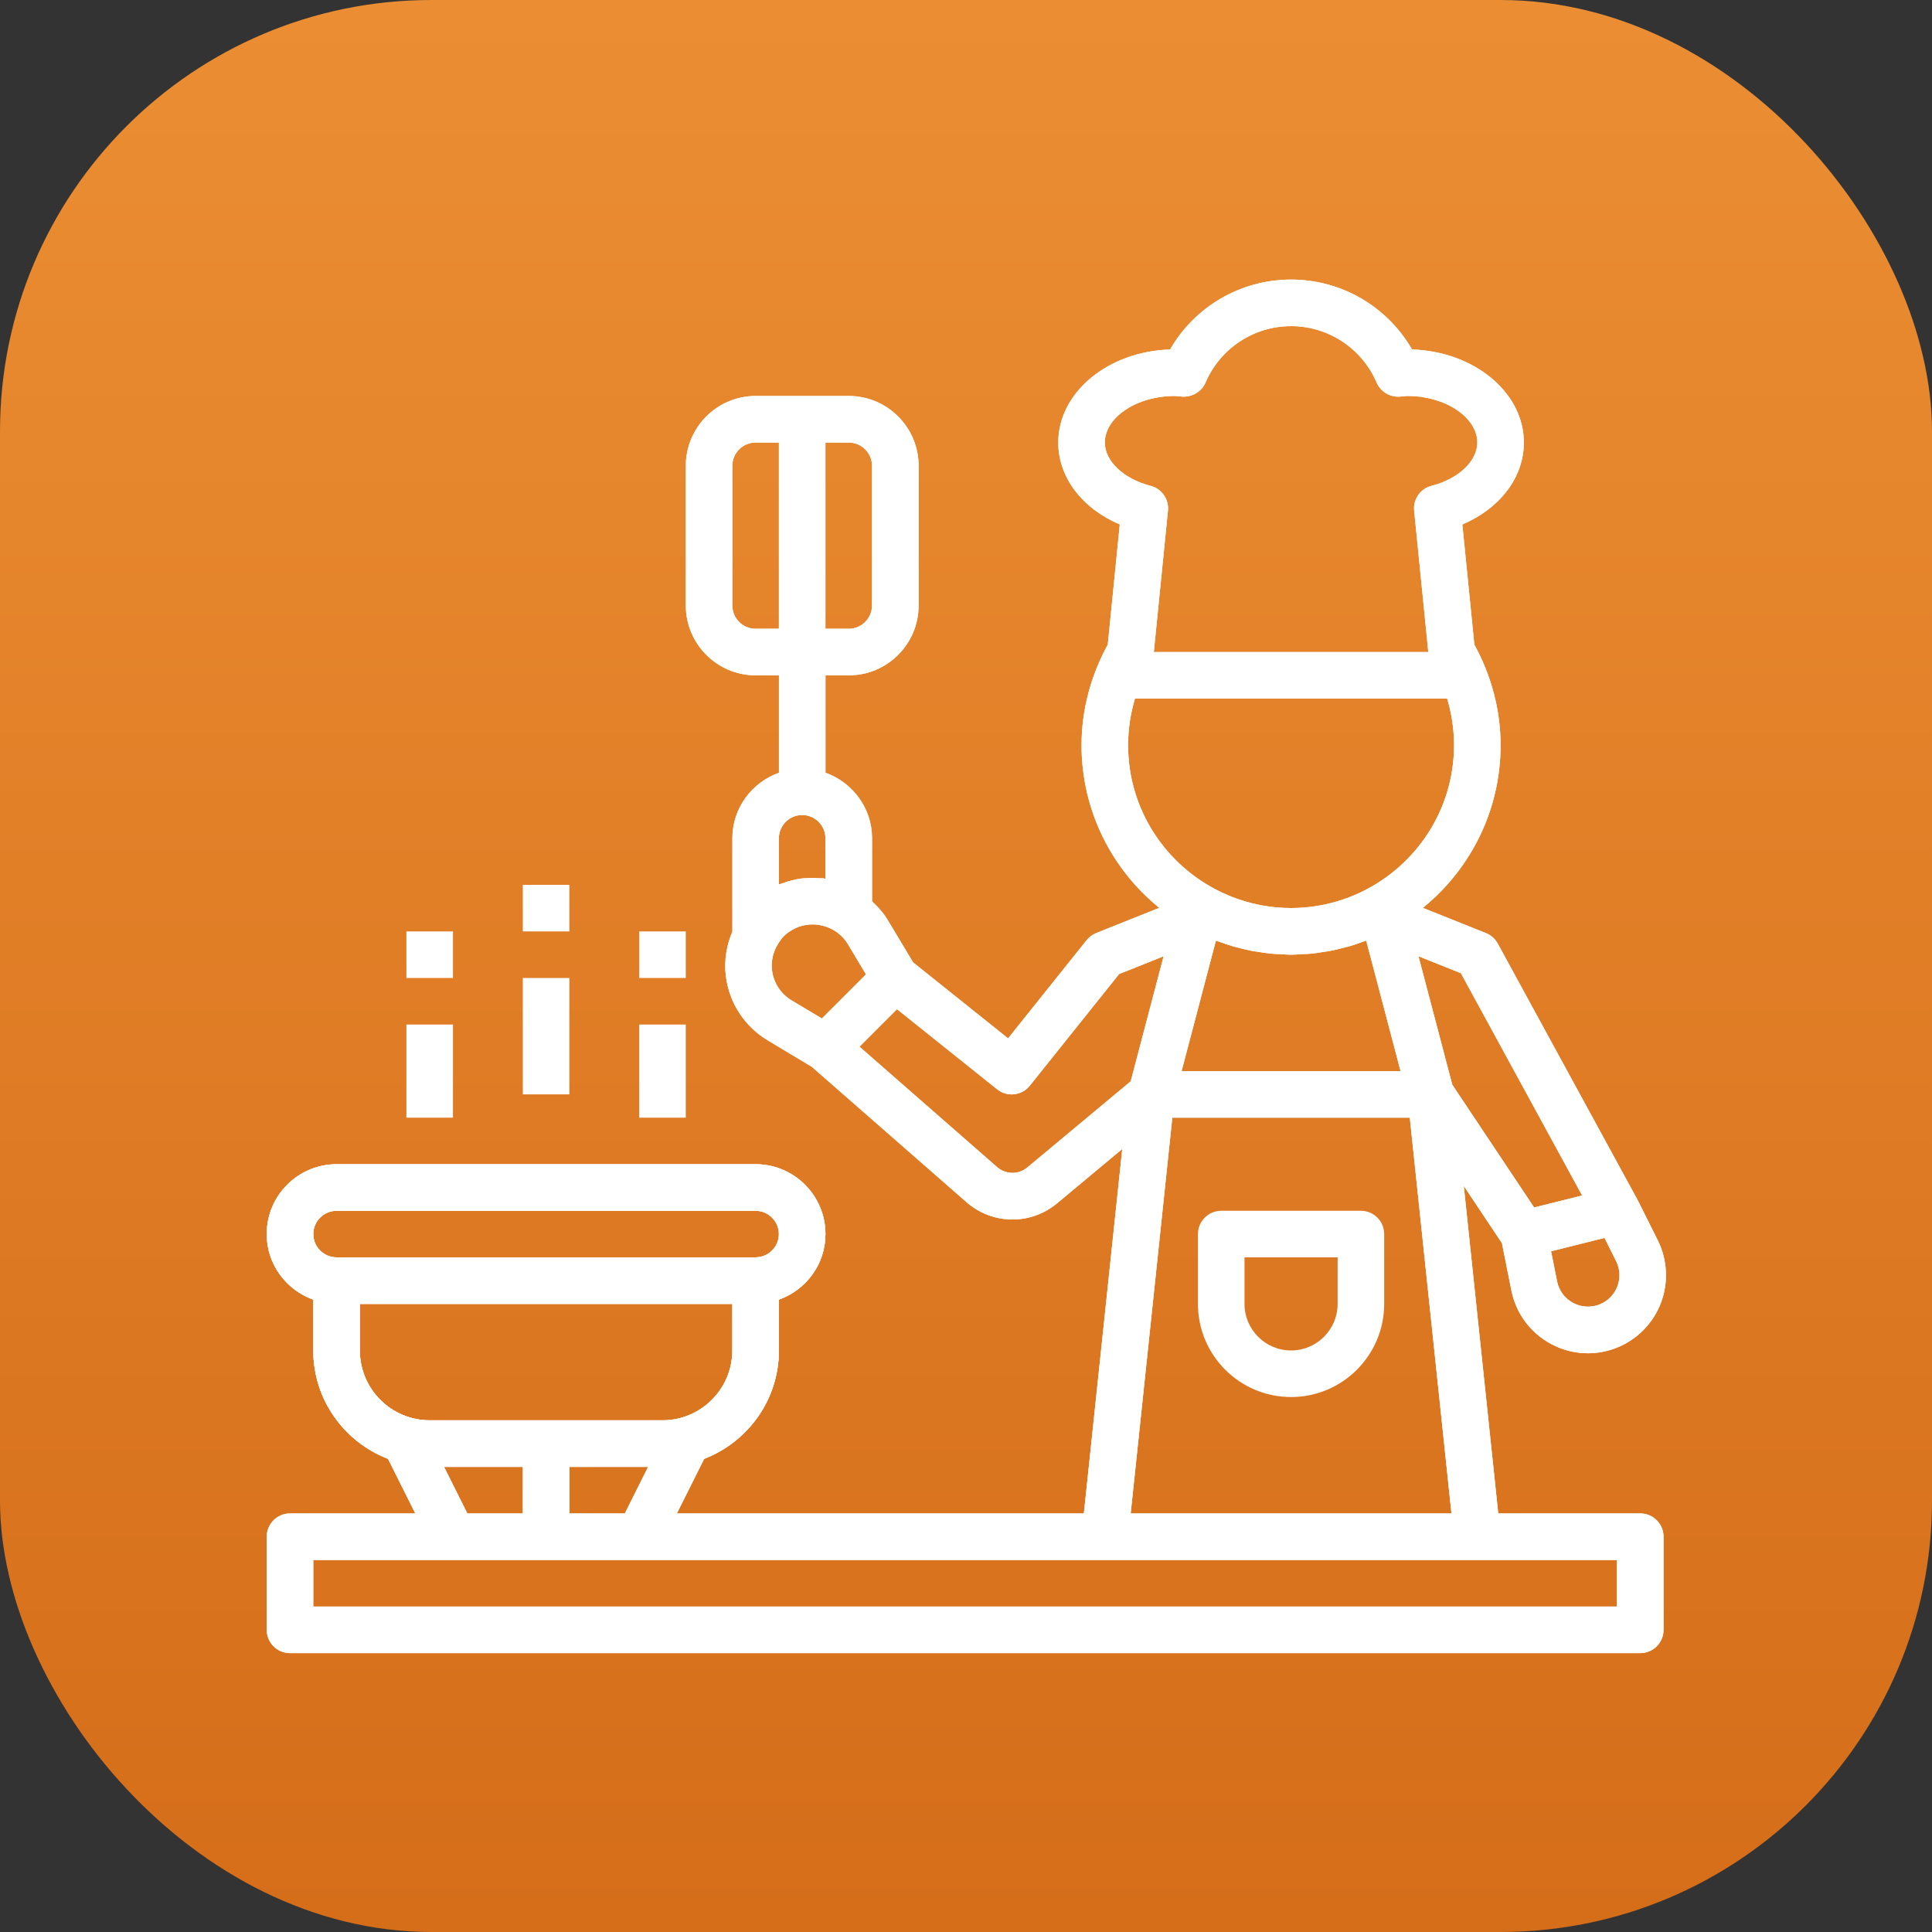 <svg width="512" height="512" viewBox="0 0 512 512" fill="none" xmlns="http://www.w3.org/2000/svg">
<rect x="0" y="0" width="512" height="512" fill="#333333" stroke="none"/>
<rect width="512" height="512" rx="114.33" fill="url(#paint0_linear_428_4347)"/>
<path fill-rule="evenodd" clip-rule="evenodd" d="M218.683 232.874C218.687 232.875 218.691 232.875 218.694 232.875C218.674 232.874 218.654 232.872 218.636 232.869C218.651 232.872 218.667 232.873 218.683 232.874Z" fill="white"/>
<path fill-rule="evenodd" clip-rule="evenodd" d="M434.689 401.077H397.054L387.917 314.283L398.029 329.448L400.534 341.991C401.743 348.037 405.544 353.182 410.967 356.125C414.039 357.791 417.414 358.63 420.807 358.63C423.405 358.63 426.014 358.136 428.501 357.143C433.856 355.002 438.101 350.684 440.155 345.291C442.203 339.899 441.901 333.853 439.322 328.689L434.041 318.121C434.022 318.077 433.985 318.053 433.961 318.016C433.948 317.985 433.948 317.954 433.936 317.923L396.919 250.058C396.234 248.799 395.123 247.818 393.797 247.281L377.077 240.593C389.626 230.401 397.671 214.866 397.671 197.48C397.671 188.183 395.222 179.027 390.718 170.834L387.535 138.986C397.468 134.779 403.841 126.518 403.841 117.276C403.841 103.992 390.656 93.128 374.208 92.616C367.65 81.233 355.49 74.088 342.145 74.088C328.8 74.088 316.64 81.233 310.082 92.616C293.633 93.128 280.449 103.992 280.449 117.276C280.449 126.518 286.822 134.779 296.755 138.986L293.572 170.834C289.068 179.027 286.619 188.183 286.619 197.48C286.619 214.866 294.664 230.401 307.219 240.587L290.499 247.275C289.512 247.67 288.642 248.318 287.976 249.151L267.153 275.18L241.994 255.055L235.275 243.857C234.134 241.951 232.678 240.334 231.105 238.86V222.159C231.105 214.126 225.928 207.339 218.765 204.785V178.972H224.935C235.139 178.972 243.444 170.667 243.444 160.463V123.445C243.444 113.241 235.139 104.936 224.935 104.936H200.257C190.052 104.936 181.748 113.241 181.748 123.445V160.463C181.748 170.667 190.052 178.972 200.257 178.972H206.426V204.785C199.263 207.339 194.087 214.126 194.087 222.159V246.837V246.862C192.545 250.533 191.854 254.537 192.353 258.633C193.236 265.772 197.277 271.99 203.44 275.692L215.113 282.695L256.128 318.583C263.02 324.605 273.119 324.734 280.165 318.867L297.409 304.492L287.236 401.077H179.379L186.616 386.603C198.165 382.142 206.414 370.994 206.414 357.89V344.415C213.577 341.861 218.753 335.075 218.753 327.042C218.753 316.837 210.449 308.533 200.244 308.533H89.192C78.987 308.533 70.683 316.837 70.683 327.042C70.683 335.075 75.859 341.861 83.022 344.415V357.89C83.022 370.994 91.271 382.142 102.82 386.603L110.057 401.077H76.853C73.447 401.077 70.683 403.841 70.683 407.246V431.925C70.683 435.33 73.447 438.094 76.853 438.094H434.689C438.094 438.094 440.858 435.33 440.858 431.925V407.246C440.858 403.841 438.094 401.077 434.689 401.077ZM200.244 166.632H206.414V117.276H200.244C196.845 117.276 194.075 120.046 194.075 123.445V160.463C194.075 163.862 196.845 166.632 200.244 166.632ZM428.624 340.899C429.463 338.69 429.34 336.308 428.285 334.198L425.218 328.06L411.047 331.601L412.639 339.566C413.126 342.003 414.668 344.082 416.852 345.267C419.037 346.451 421.622 346.599 423.923 345.68C426.113 344.804 427.785 343.101 428.624 340.899ZM419.283 316.819L387.152 257.911L375.911 253.414L384.869 287.458L406.562 319.996L419.283 316.819ZM384.653 401.077L373.61 296.194H310.68L299.643 401.077H384.653ZM322.229 249.274L313.135 283.855H371.16L362.06 249.274C361.814 249.367 361.561 249.428 361.314 249.521C360.08 249.984 358.827 250.415 357.55 250.786C357.063 250.927 356.569 251.032 356.082 251.162C354.904 251.464 353.725 251.767 352.522 251.995C351.918 252.112 351.307 252.18 350.702 252.272L350.439 252.315C349.411 252.48 348.386 252.645 347.34 252.741C346.544 252.815 345.748 252.822 344.946 252.865C344.008 252.914 343.089 253.007 342.145 253.007C341.201 253.007 340.282 252.914 339.344 252.865C338.548 252.822 337.746 252.815 336.95 252.741C335.815 252.63 334.704 252.445 333.588 252.272C332.983 252.18 332.372 252.112 331.768 251.995C330.565 251.767 329.386 251.47 328.208 251.162C327.72 251.039 327.227 250.927 326.739 250.786C325.462 250.415 324.216 249.977 322.976 249.521C322.729 249.434 322.476 249.367 322.229 249.274ZM311.297 104.936C301.265 104.936 292.788 110.588 292.788 117.276C292.788 122.205 297.773 126.919 304.905 128.751C307.86 129.504 309.822 132.305 309.52 135.34L305.775 172.802H378.515L374.764 135.334C374.461 132.299 376.423 129.498 379.378 128.745C386.517 126.919 391.502 122.205 391.502 117.276C391.502 110.588 383.025 104.936 372.993 104.936C372.635 104.936 372.296 104.98 371.956 105.017L370.963 105.109C368.397 105.313 365.867 103.814 364.824 101.389C360.919 92.301 352.016 86.428 342.145 86.428C332.274 86.428 323.371 92.301 319.472 101.389C318.423 103.814 315.93 105.263 313.333 105.109L312.34 105.017C311.994 104.98 311.655 104.936 311.297 104.936ZM300.778 185.141C299.581 189.139 298.958 193.297 298.958 197.48C298.958 214.607 309.008 229.396 323.482 236.373C324.889 237.046 326.314 237.644 327.764 238.156L327.967 238.23C337.16 241.445 347.118 241.445 356.31 238.23L356.514 238.156C357.964 237.644 359.395 237.046 360.796 236.373C375.282 229.396 385.332 214.607 385.332 197.48C385.332 193.297 384.709 189.139 383.506 185.141H300.778ZM224.923 117.276H218.753V166.632H224.923C228.322 166.632 231.092 163.862 231.092 160.463V123.445C231.092 120.046 228.322 117.276 224.923 117.276ZM212.583 215.989C215.983 215.989 218.753 218.759 218.753 222.159V232.881C218.735 232.878 218.715 232.877 218.694 232.875C218.674 232.874 218.654 232.872 218.636 232.869C218.488 232.851 218.358 232.783 218.21 232.764C217.871 232.721 217.538 232.783 217.204 232.752C216.131 232.665 215.07 232.653 213.996 232.715C213.46 232.746 212.929 232.746 212.405 232.814C211.134 232.974 209.894 233.27 208.666 233.64C208.141 233.801 207.635 233.967 207.123 234.159C206.889 234.245 206.648 234.3 206.42 234.393V222.159H206.414C206.414 218.759 209.184 215.989 212.583 215.989ZM204.594 257.122C205.001 260.466 206.895 263.378 209.789 265.111L217.803 269.917L229.5 258.22L224.694 250.206C223.886 248.861 222.806 247.756 221.566 246.893C221.536 246.874 221.499 246.862 221.468 246.843C220.437 246.14 219.314 245.665 218.161 245.356C218.05 245.326 217.932 245.301 217.815 245.276C216.705 245.023 215.576 244.924 214.459 245.017C214.373 245.023 214.292 245.036 214.206 245.042C213.059 245.159 211.936 245.455 210.881 245.93C210.794 245.973 210.708 246.029 210.622 246.072C209.567 246.584 208.561 247.244 207.697 248.114C207.29 248.521 206.963 248.99 206.63 249.453C206.358 249.854 206.093 250.286 205.828 250.792C205.803 250.841 205.76 250.872 205.735 250.921C204.773 252.815 204.322 254.944 204.594 257.122ZM264.241 309.292C266.537 311.303 269.911 311.334 272.256 309.384L299.649 286.557L308.366 253.42L296.576 258.134L272.916 287.711C270.787 290.376 266.901 290.802 264.248 288.673L237.712 267.443L227.773 277.383L264.241 309.292ZM83.022 327.042C83.022 330.441 85.792 333.211 89.192 333.211H200.244C203.644 333.211 206.414 330.441 206.414 327.042C206.414 323.642 203.644 320.872 200.244 320.872H89.192C85.792 320.872 83.022 323.642 83.022 327.042ZM95.361 345.551V357.89C95.361 368.094 103.665 376.398 113.87 376.398H175.566C185.77 376.398 194.075 368.094 194.075 357.89V345.551H95.361ZM165.584 401.077L171.753 388.738H150.888V401.077H165.584ZM138.548 401.077V388.738H117.683L123.852 401.077H138.548ZM83.022 425.755H428.519V413.416H391.502H292.788H169.396H120.04H83.022V425.755Z" fill="white"/>
<path fill-rule="evenodd" clip-rule="evenodd" d="M434.689 401.077H397.054L387.917 314.283L398.029 329.448L400.534 341.991C401.743 348.037 405.544 353.182 410.967 356.125C414.039 357.791 417.414 358.63 420.807 358.63C423.405 358.63 426.014 358.136 428.501 357.143C433.856 355.002 438.101 350.684 440.155 345.291C442.203 339.899 441.901 333.853 439.322 328.689L434.041 318.121C434.022 318.077 433.985 318.053 433.961 318.016C433.948 317.985 433.948 317.954 433.936 317.923L396.919 250.058C396.234 248.799 395.123 247.818 393.797 247.281L377.077 240.593C389.626 230.401 397.671 214.866 397.671 197.48C397.671 188.183 395.222 179.027 390.718 170.834L387.535 138.986C397.468 134.779 403.841 126.518 403.841 117.276C403.841 103.992 390.656 93.128 374.208 92.616C367.65 81.233 355.49 74.088 342.145 74.088C328.8 74.088 316.64 81.233 310.082 92.616C293.633 93.128 280.449 103.992 280.449 117.276C280.449 126.518 286.822 134.779 296.755 138.986L293.572 170.834C289.068 179.027 286.619 188.183 286.619 197.48C286.619 214.866 294.664 230.401 307.219 240.587L290.499 247.275C289.512 247.67 288.642 248.318 287.976 249.151L267.153 275.18L241.994 255.055L235.275 243.857C234.134 241.951 232.678 240.334 231.105 238.86V222.159C231.105 214.126 225.928 207.339 218.765 204.785V178.972H224.935C235.139 178.972 243.444 170.667 243.444 160.463V123.445C243.444 113.241 235.139 104.936 224.935 104.936H200.257C190.052 104.936 181.748 113.241 181.748 123.445V160.463C181.748 170.667 190.052 178.972 200.257 178.972H206.426V204.785C199.263 207.339 194.087 214.126 194.087 222.159V246.837V246.862C192.545 250.533 191.854 254.537 192.353 258.633C193.236 265.772 197.277 271.99 203.44 275.692L215.113 282.695L256.128 318.583C263.02 324.605 273.119 324.734 280.165 318.867L297.409 304.492L287.236 401.077H179.379L186.616 386.603C198.165 382.142 206.414 370.994 206.414 357.89V344.415C213.577 341.861 218.753 335.075 218.753 327.042C218.753 316.837 210.449 308.533 200.244 308.533H89.192C78.987 308.533 70.683 316.837 70.683 327.042C70.683 335.075 75.859 341.861 83.022 344.415V357.89C83.022 370.994 91.271 382.142 102.82 386.603L110.057 401.077H76.853C73.447 401.077 70.683 403.841 70.683 407.246V431.925C70.683 435.33 73.447 438.094 76.853 438.094H434.689C438.094 438.094 440.858 435.33 440.858 431.925V407.246C440.858 403.841 438.094 401.077 434.689 401.077ZM200.244 166.632H206.414V117.276H200.244C196.845 117.276 194.075 120.046 194.075 123.445V160.463C194.075 163.862 196.845 166.632 200.244 166.632ZM428.624 340.899C429.463 338.69 429.34 336.308 428.285 334.198L425.218 328.06L411.047 331.601L412.639 339.566C413.126 342.003 414.668 344.082 416.852 345.267C419.037 346.451 421.622 346.599 423.923 345.68C426.113 344.804 427.785 343.101 428.624 340.899ZM419.283 316.819L387.152 257.911L375.911 253.414L384.869 287.458L406.562 319.996L419.283 316.819ZM384.653 401.077L373.61 296.194H310.68L299.643 401.077H384.653ZM322.229 249.274L313.135 283.855H371.16L362.06 249.274C361.814 249.367 361.561 249.428 361.314 249.521C360.08 249.984 358.827 250.415 357.55 250.786C357.063 250.927 356.569 251.032 356.082 251.162C354.904 251.464 353.725 251.767 352.522 251.995C351.918 252.112 351.307 252.18 350.702 252.272L350.439 252.315C349.411 252.48 348.386 252.645 347.34 252.741C346.544 252.815 345.748 252.822 344.946 252.865C344.008 252.914 343.089 253.007 342.145 253.007C341.201 253.007 340.282 252.914 339.344 252.865C338.548 252.822 337.746 252.815 336.95 252.741C335.815 252.63 334.704 252.445 333.588 252.272C332.983 252.18 332.372 252.112 331.768 251.995C330.565 251.767 329.386 251.47 328.208 251.162C327.72 251.039 327.227 250.927 326.739 250.786C325.462 250.415 324.216 249.977 322.976 249.521C322.729 249.434 322.476 249.367 322.229 249.274ZM311.297 104.936C301.265 104.936 292.788 110.588 292.788 117.276C292.788 122.205 297.773 126.919 304.905 128.751C307.86 129.504 309.822 132.305 309.52 135.34L305.775 172.802H378.515L374.764 135.334C374.461 132.299 376.423 129.498 379.378 128.745C386.517 126.919 391.502 122.205 391.502 117.276C391.502 110.588 383.025 104.936 372.993 104.936C372.635 104.936 372.296 104.98 371.956 105.017L370.963 105.109C368.397 105.313 365.867 103.814 364.824 101.389C360.919 92.301 352.016 86.428 342.145 86.428C332.274 86.428 323.371 92.301 319.472 101.389C318.423 103.814 315.93 105.263 313.333 105.109L312.34 105.017C311.994 104.98 311.655 104.936 311.297 104.936ZM300.778 185.141C299.581 189.139 298.958 193.297 298.958 197.48C298.958 214.607 309.008 229.396 323.482 236.373C324.889 237.046 326.314 237.644 327.764 238.156L327.967 238.23C337.16 241.445 347.118 241.445 356.31 238.23L356.514 238.156C357.964 237.644 359.395 237.046 360.796 236.373C375.282 229.396 385.332 214.607 385.332 197.48C385.332 193.297 384.709 189.139 383.506 185.141H300.778ZM224.923 117.276H218.753V166.632H224.923C228.322 166.632 231.092 163.862 231.092 160.463V123.445C231.092 120.046 228.322 117.276 224.923 117.276ZM212.583 215.989C215.983 215.989 218.753 218.759 218.753 222.159V232.881C218.735 232.878 218.715 232.877 218.694 232.875C218.674 232.874 218.654 232.872 218.636 232.869C218.488 232.851 218.358 232.783 218.21 232.764C217.871 232.721 217.538 232.783 217.204 232.752C216.131 232.665 215.07 232.653 213.996 232.715C213.46 232.746 212.929 232.746 212.405 232.814C211.134 232.974 209.894 233.27 208.666 233.64C208.141 233.801 207.635 233.967 207.123 234.159C206.889 234.245 206.648 234.3 206.42 234.393V222.159H206.414C206.414 218.759 209.184 215.989 212.583 215.989ZM204.594 257.122C205.001 260.466 206.895 263.378 209.789 265.111L217.803 269.917L229.5 258.22L224.694 250.206C223.886 248.861 222.806 247.756 221.566 246.893C221.536 246.874 221.499 246.862 221.468 246.843C220.437 246.14 219.314 245.665 218.161 245.356C218.05 245.326 217.932 245.301 217.815 245.276C216.705 245.023 215.576 244.924 214.459 245.017C214.373 245.023 214.292 245.036 214.206 245.042C213.059 245.159 211.936 245.455 210.881 245.93C210.794 245.973 210.708 246.029 210.622 246.072C209.567 246.584 208.561 247.244 207.697 248.114C207.29 248.521 206.963 248.99 206.63 249.453C206.358 249.854 206.093 250.286 205.828 250.792C205.803 250.841 205.76 250.872 205.735 250.921C204.773 252.815 204.322 254.944 204.594 257.122ZM264.241 309.292C266.537 311.303 269.911 311.334 272.256 309.384L299.649 286.557L308.366 253.42L296.576 258.134L272.916 287.711C270.787 290.376 266.901 290.802 264.248 288.673L237.712 267.443L227.773 277.383L264.241 309.292ZM83.022 327.042C83.022 330.441 85.792 333.211 89.192 333.211H200.244C203.644 333.211 206.414 330.441 206.414 327.042C206.414 323.642 203.644 320.872 200.244 320.872H89.192C85.792 320.872 83.022 323.642 83.022 327.042ZM95.361 345.551V357.89C95.361 368.094 103.665 376.398 113.87 376.398H175.566C185.77 376.398 194.075 368.094 194.075 357.89V345.551H95.361ZM165.584 401.077L171.753 388.738H150.888V401.077H165.584ZM138.548 401.077V388.738H117.683L123.852 401.077H138.548ZM83.022 425.755H428.519V413.416H391.502H292.788H169.396H120.04H83.022V425.755Z" fill="white"/>
<path d="M360.654 320.872H323.636C320.231 320.872 317.467 323.636 317.467 327.042V345.55C317.467 359.161 328.535 370.229 342.145 370.229C355.755 370.229 366.823 359.161 366.823 345.55V327.042C366.823 323.636 364.059 320.872 360.654 320.872ZM354.484 345.55C354.484 352.356 348.95 357.89 342.145 357.89C335.34 357.89 329.806 352.356 329.806 345.55V333.211H354.484V345.55Z" fill="white"/>
<g clip-path="url(#clip0_428_4347)">
<path fill-rule="evenodd" clip-rule="evenodd" d="M186.616 386.603C198.165 382.142 206.414 370.994 206.414 357.89V344.415C213.577 341.861 218.753 335.075 218.753 327.042C218.753 316.837 210.449 308.533 200.244 308.533H89.192C78.987 308.533 70.683 316.837 70.683 327.042C70.683 335.075 75.859 341.861 83.022 344.415V357.89C83.022 370.994 91.271 382.142 102.82 386.603C108.086 388.637 111.171 388.417 117.683 388.738H138.548H150.888H171.753C177.614 388.468 180.964 388.417 186.616 386.603ZM83.022 327.042C83.022 330.441 85.792 333.211 89.192 333.211H200.244C203.644 333.211 206.414 330.441 206.414 327.042C206.414 323.642 203.644 320.872 200.244 320.872H89.192C85.792 320.872 83.022 323.642 83.022 327.042ZM95.361 345.551V357.89C95.361 368.094 103.665 376.398 113.87 376.398H175.566C185.77 376.398 194.075 368.094 194.075 357.89V345.551H95.361Z" fill="white"/>
<path d="M150.888 259.176H138.548V290.024H150.888V259.176Z" fill="white"/>
<path d="M181.736 271.515H169.396V296.194H181.736V271.515Z" fill="white"/>
<path d="M120.04 271.515H107.7V296.194H120.04V271.515Z" fill="white"/>
<path d="M150.888 234.498H138.548V246.837H150.888V234.498Z" fill="white"/>
<path d="M120.04 246.837H107.7V259.176H120.04V246.837Z" fill="white"/>
<path d="M181.736 246.837H169.396V259.176H181.736V246.837Z" fill="white"/>
</g>
<defs>
<linearGradient id="paint0_linear_428_4347" x1="256" y1="0" x2="256" y2="512" gradientUnits="userSpaceOnUse">
<stop stop-color="#EB8E33"/>
<stop offset="1" stop-color="#D56D19"/>
</linearGradient>
<clipPath id="clip0_428_4347">
<rect width="370.817" height="370.817" fill="white" transform="translate(70.683 70.683)"/>
</clipPath>
</defs>
</svg>
